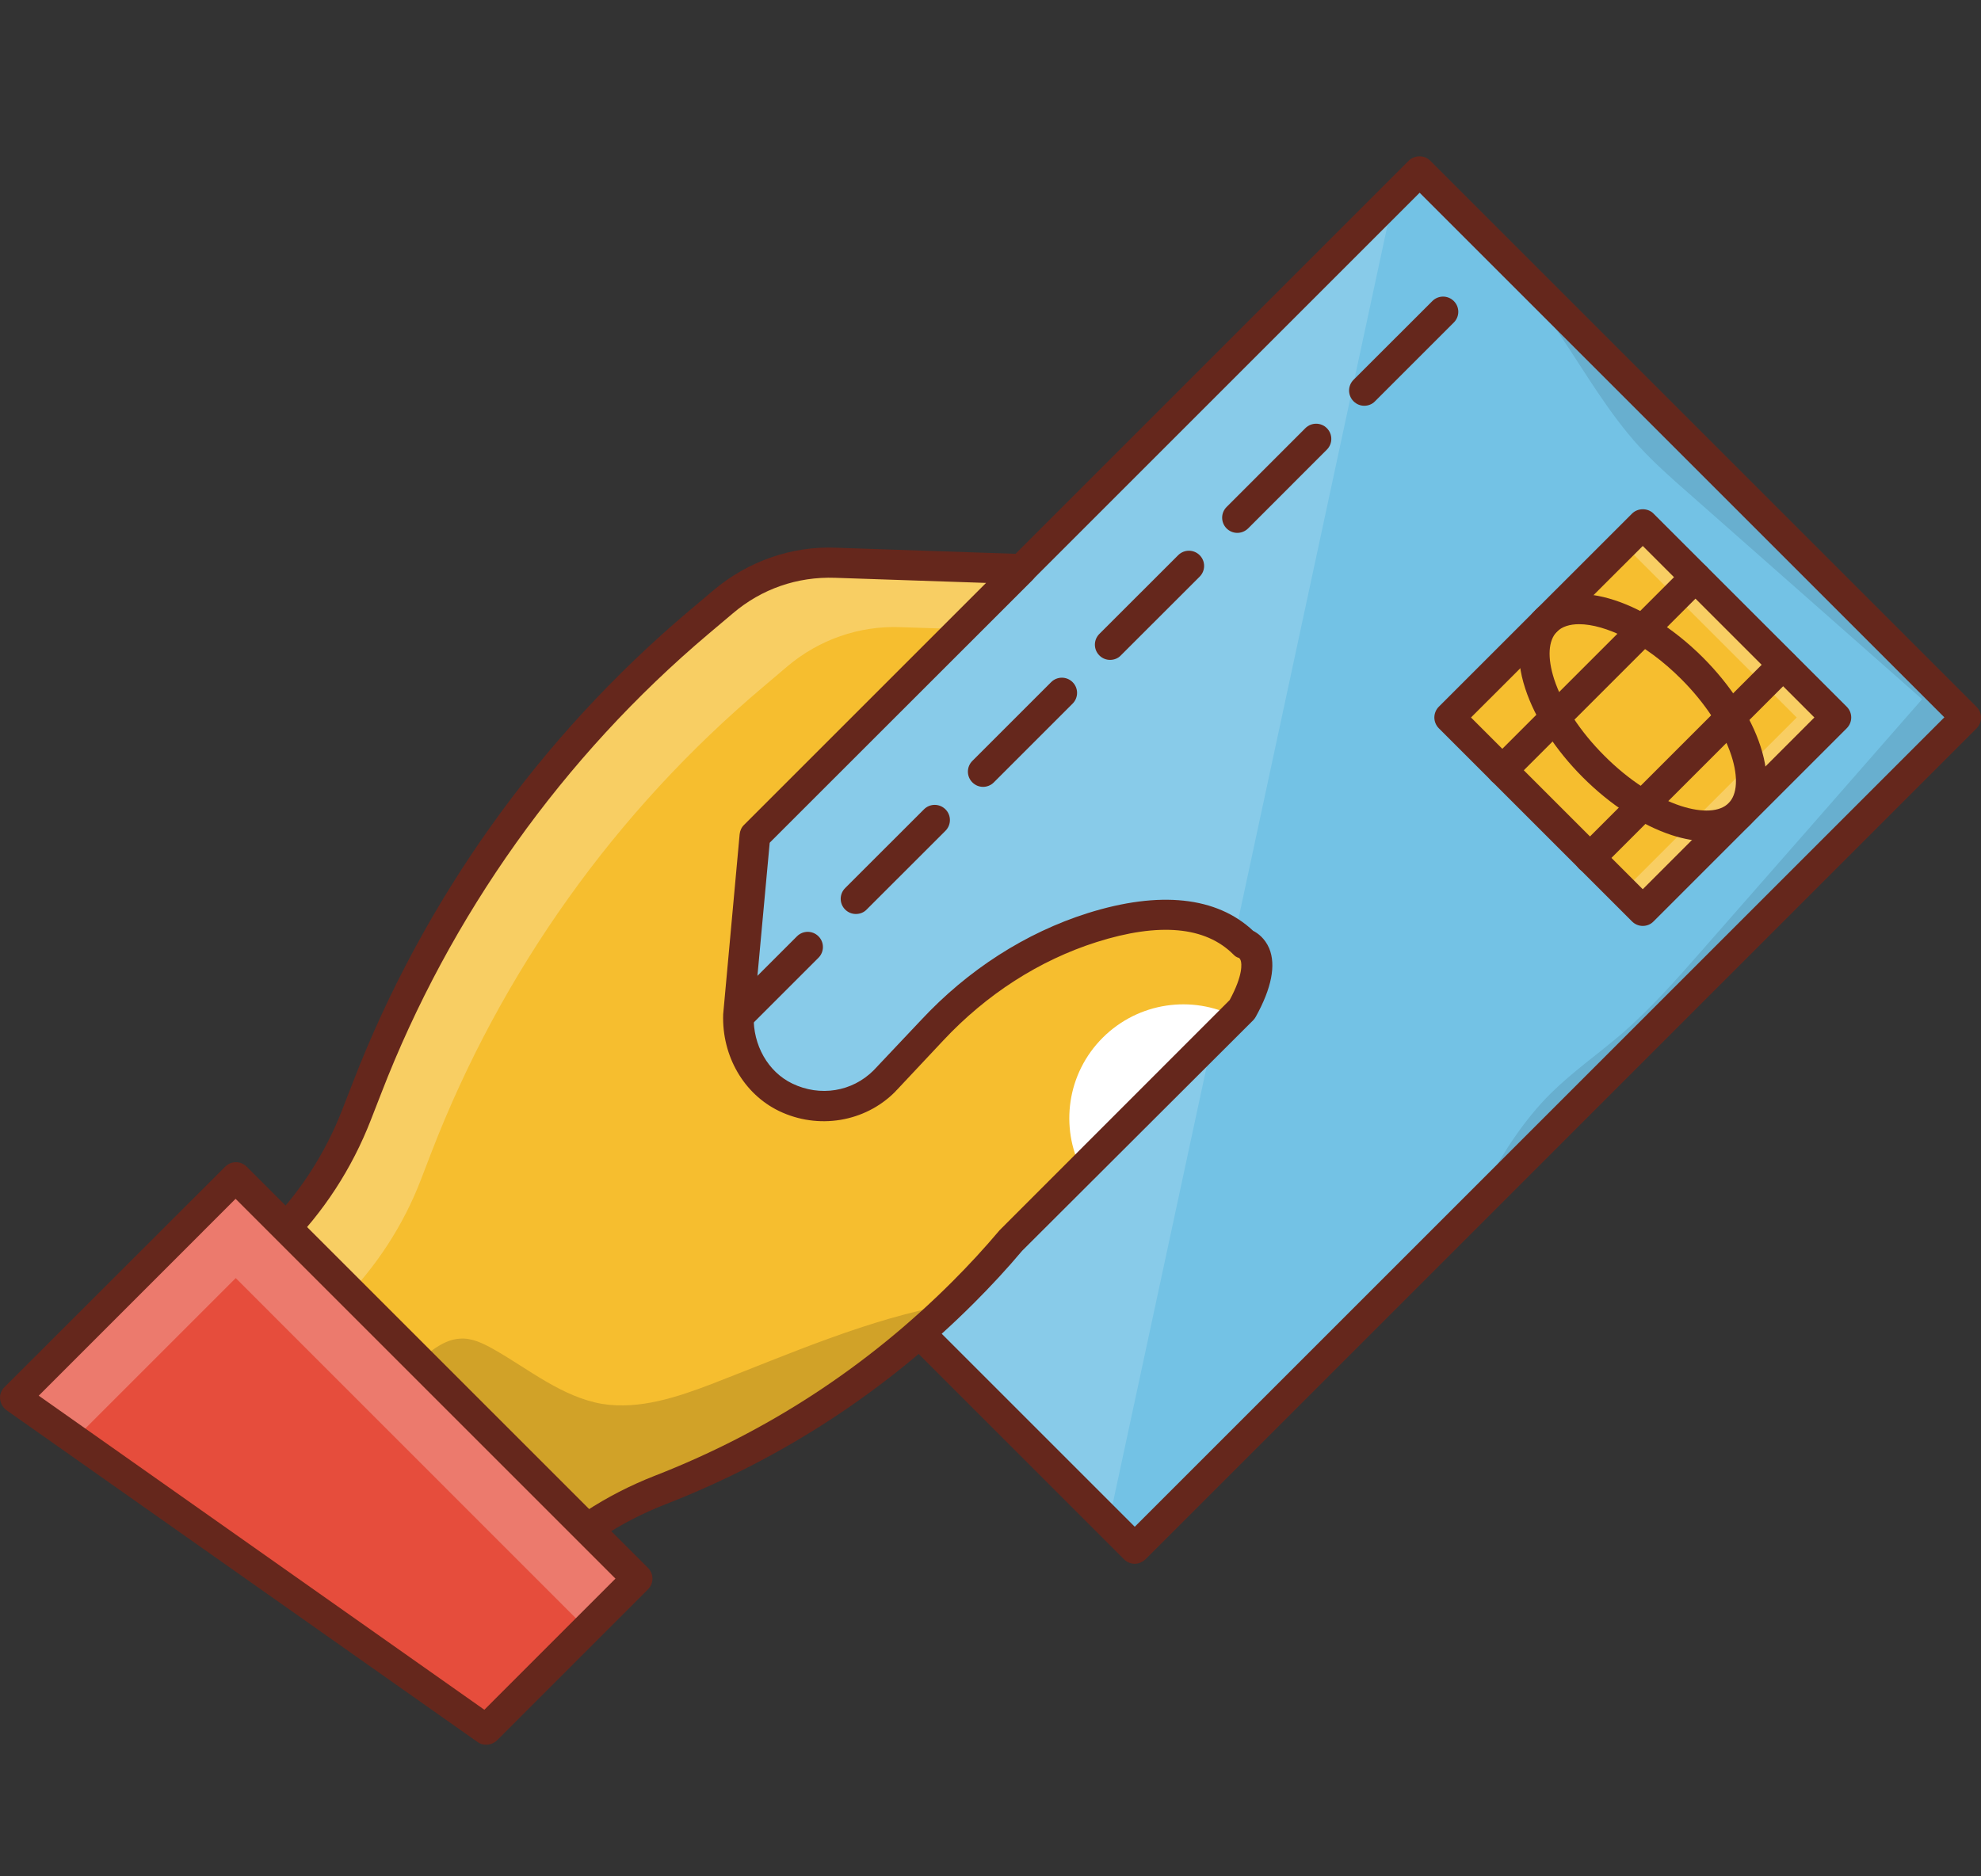 <svg width="38" height="36" viewBox="0 0 38 36" fill="none" xmlns="http://www.w3.org/2000/svg">
<rect x="0" y="0" width="38" height="36" fill="#333333" stroke="none"/>
<path d="M11.281 19.227L27.222 3.285L37.703 13.766L21.762 29.707L11.281 19.227Z" fill="#73C2E5"/>
<g opacity="0.1">
<path d="M37.709 13.766L28.252 23.223C28.335 23.052 28.42 22.881 28.509 22.716C28.851 22.086 29.244 21.477 29.751 20.974C30.163 20.568 30.641 20.232 31.081 19.858C31.665 19.355 32.175 18.775 32.685 18.192C34.082 16.602 35.476 15.008 36.87 13.415C35.371 12.09 33.87 10.769 32.371 9.445C32.051 9.166 31.734 8.881 31.443 8.567C30.29 7.3 29.669 5.52 28.221 4.598C28.319 4.591 28.417 4.585 28.518 4.575L37.709 13.766Z" fill="black"/>
</g>
<g opacity="0.15">
<path d="M21.267 29.211L11.287 19.228L26.732 3.78L21.267 29.211Z" fill="white"/>
</g>
<path d="M21.767 30.003C21.691 30.003 21.618 29.974 21.561 29.917L11.081 19.437C11.027 19.383 10.995 19.307 10.995 19.231C10.995 19.152 11.027 19.079 11.081 19.025L27.023 3.083C27.134 2.972 27.327 2.972 27.435 3.083L37.915 13.563C38.029 13.677 38.029 13.861 37.915 13.975L21.973 29.917C21.916 29.971 21.843 30.003 21.767 30.003ZM11.702 19.228L21.767 29.293L37.297 13.763L27.232 3.698L11.702 19.228Z" fill="#65271C"/>
<path d="M35.225 13.763L31.518 17.47L27.811 13.763L31.518 10.056L35.225 13.763Z" fill="#F6BE2F"/>
<g opacity="0.25">
<path d="M31.512 17.473L31.135 17.096L34.465 13.766L31.135 10.437L31.512 10.06L35.218 13.766L31.512 17.473Z" fill="white"/>
</g>
<path d="M31.512 17.765C31.433 17.765 31.36 17.733 31.306 17.679L27.599 13.972C27.545 13.918 27.514 13.842 27.514 13.766C27.514 13.69 27.545 13.614 27.599 13.56L31.306 9.854C31.417 9.743 31.61 9.743 31.718 9.854L35.425 13.56C35.539 13.674 35.539 13.858 35.425 13.972L31.718 17.679C31.664 17.736 31.588 17.765 31.512 17.765ZM28.217 13.766L31.512 17.061L34.804 13.766L31.512 10.475L28.217 13.766Z" fill="#65271C"/>
<path d="M32.74 16.139C32.534 16.139 32.306 16.101 32.065 16.022C31.495 15.835 30.89 15.442 30.364 14.916C29.838 14.39 29.445 13.785 29.258 13.212C29.049 12.575 29.119 12.039 29.454 11.704C30.098 11.057 31.507 11.46 32.664 12.613C33.19 13.139 33.583 13.744 33.769 14.314C33.978 14.951 33.909 15.486 33.573 15.822C33.367 16.034 33.082 16.139 32.74 16.139ZM30.291 11.976C30.107 11.976 29.961 12.024 29.866 12.119C29.698 12.287 29.679 12.619 29.812 13.031C29.971 13.516 30.313 14.039 30.776 14.501C31.238 14.964 31.761 15.306 32.245 15.464C32.657 15.597 32.99 15.578 33.158 15.41C33.326 15.242 33.345 14.91 33.212 14.498C33.053 14.013 32.711 13.49 32.249 13.028C31.542 12.321 30.785 11.976 30.291 11.976Z" fill="#65271C"/>
<path d="M30.497 16.754C30.422 16.754 30.349 16.725 30.292 16.668C30.177 16.554 30.177 16.37 30.292 16.256L33.998 12.55C34.112 12.436 34.296 12.436 34.41 12.55C34.524 12.664 34.524 12.848 34.41 12.961L30.703 16.668C30.65 16.725 30.574 16.754 30.497 16.754Z" fill="#65271C"/>
<path d="M28.817 15.071C28.741 15.071 28.668 15.043 28.611 14.986C28.497 14.872 28.497 14.688 28.611 14.574L32.318 10.867C32.432 10.753 32.615 10.753 32.73 10.867C32.844 10.981 32.844 11.165 32.73 11.279L29.023 14.986C28.966 15.043 28.893 15.071 28.817 15.071Z" fill="#65271C"/>
<path d="M26.17 7.785C26.094 7.785 26.021 7.756 25.964 7.699C25.85 7.585 25.85 7.401 25.964 7.287L27.476 5.776C27.59 5.662 27.773 5.662 27.887 5.776C28.002 5.89 28.002 6.074 27.887 6.188L26.376 7.699C26.322 7.756 26.246 7.785 26.17 7.785Z" fill="#65271C"/>
<path d="M23.735 10.224C23.659 10.224 23.586 10.195 23.529 10.139C23.415 10.024 23.415 9.841 23.529 9.727L25.04 8.215C25.154 8.101 25.338 8.101 25.452 8.215C25.566 8.329 25.566 8.513 25.452 8.627L23.941 10.139C23.884 10.195 23.808 10.224 23.735 10.224Z" fill="#65271C"/>
<path d="M21.294 12.661C21.218 12.661 21.145 12.632 21.088 12.575C20.974 12.461 20.974 12.277 21.088 12.163L22.6 10.652C22.714 10.538 22.898 10.538 23.012 10.652C23.126 10.766 23.126 10.95 23.012 11.064L21.5 12.575C21.447 12.632 21.37 12.661 21.294 12.661Z" fill="#65271C"/>
<path d="M18.858 15.097C18.782 15.097 18.709 15.068 18.652 15.011C18.538 14.897 18.538 14.713 18.652 14.599L20.163 13.088C20.277 12.974 20.461 12.974 20.575 13.088C20.689 13.202 20.689 13.386 20.575 13.5L19.064 15.011C19.007 15.068 18.931 15.097 18.858 15.097Z" fill="#65271C"/>
<path d="M16.418 17.536C16.342 17.536 16.27 17.508 16.212 17.451C16.098 17.337 16.098 17.153 16.212 17.039L17.724 15.528C17.838 15.414 18.021 15.414 18.136 15.528C18.25 15.642 18.25 15.825 18.136 15.94L16.624 17.451C16.57 17.508 16.494 17.536 16.418 17.536Z" fill="#65271C"/>
<path d="M13.983 19.972C13.907 19.972 13.834 19.944 13.777 19.887C13.663 19.773 13.663 19.589 13.777 19.475L15.288 17.964C15.402 17.85 15.586 17.85 15.7 17.964C15.814 18.078 15.814 18.262 15.7 18.376L14.189 19.887C14.132 19.944 14.056 19.972 13.983 19.972Z" fill="#65271C"/>
<path d="M18.476 24.798C18.396 24.877 18.323 24.95 18.235 25.019C16.638 26.562 14.747 27.776 12.665 28.587L12.652 28.59C11.775 28.935 10.97 29.461 10.295 30.133L9.57 30.858L3.88 25.175L5.293 23.762C5.971 23.084 6.5 22.276 6.845 21.379L7.042 20.869C8.379 17.406 10.571 14.33 13.41 11.938L13.872 11.545C14.474 11.038 15.244 10.766 16.036 10.798L19.6 10.915L14.284 15.829L14.167 19.472C14.145 20.125 14.477 20.761 15.063 21.05C15.719 21.373 16.476 21.23 16.961 20.742L16.999 20.704L17.877 19.773C18.719 18.867 19.771 18.167 20.947 17.796C21.973 17.476 23.13 17.372 23.864 18.107C23.864 18.107 24.438 18.268 23.83 19.367L19.404 23.793C19.207 24.025 19.005 24.253 18.796 24.471L18.761 24.506C18.669 24.608 18.574 24.703 18.476 24.798Z" fill="#F6BE2F"/>
<g opacity="0.25">
<path d="M6.532 25L5.119 26.413L3.88 25.175L5.293 23.762C5.971 23.084 6.5 22.276 6.845 21.379L7.042 20.869C8.379 17.406 10.571 14.33 13.41 11.938L13.872 11.545C14.474 11.038 15.244 10.766 16.036 10.798L19.6 10.915L18.349 12.068L17.272 12.033C16.48 12.002 15.71 12.274 15.108 12.781L14.645 13.174C11.807 15.566 9.617 18.639 8.277 22.105L8.081 22.615C7.739 23.515 7.206 24.322 6.532 25Z" fill="white"/>
</g>
<path d="M23.691 19.507L20.751 22.447C20.329 21.626 20.466 20.596 21.153 19.909C21.841 19.225 22.867 19.088 23.691 19.507Z" fill="white"/>
<g opacity="0.15">
<path d="M18.237 25.022C16.64 26.565 14.749 27.779 12.667 28.59L12.655 28.593C11.777 28.938 10.972 29.464 10.298 30.136L9.572 30.861L7.044 28.333C7.19 27.367 7.516 26.451 8.295 25.903C8.454 25.789 8.628 25.694 8.821 25.684C9.049 25.665 9.271 25.776 9.474 25.89C10.149 26.274 10.782 26.803 11.552 26.936C12.268 27.05 12.994 26.806 13.672 26.546C15.161 25.97 16.669 25.301 18.237 25.022Z" fill="black"/>
</g>
<path d="M9.566 31.156C9.487 31.156 9.414 31.124 9.36 31.07L3.673 25.384C3.559 25.27 3.559 25.086 3.673 24.972L5.083 23.562C5.736 22.909 6.236 22.142 6.569 21.281L6.769 20.767C8.121 17.267 10.352 14.14 13.219 11.719L13.685 11.326C14.344 10.769 15.19 10.471 16.045 10.509L19.609 10.63C19.726 10.633 19.828 10.706 19.872 10.813C19.916 10.921 19.888 11.044 19.806 11.127L14.765 16.164L14.458 19.497C14.442 20.048 14.73 20.565 15.199 20.79C15.731 21.046 16.346 20.948 16.758 20.536L17.667 19.573C18.567 18.607 19.672 17.897 20.864 17.52C22.245 17.086 23.341 17.203 24.038 17.859C24.127 17.904 24.263 18.002 24.346 18.195C24.479 18.515 24.393 18.959 24.089 19.507C24.076 19.532 24.06 19.551 24.041 19.573L19.606 23.999C19.324 24.335 19.007 24.677 18.684 25C16.992 26.692 14.999 27.991 12.766 28.862C11.911 29.195 11.147 29.695 10.498 30.345L9.772 31.07C9.718 31.124 9.645 31.156 9.566 31.156ZM4.294 25.174L9.569 30.449L10.086 29.93C10.792 29.223 11.626 28.681 12.554 28.317C14.711 27.478 16.634 26.223 18.269 24.588C18.586 24.271 18.884 23.948 19.175 23.603L23.588 19.187C23.851 18.699 23.817 18.486 23.801 18.433C23.788 18.391 23.769 18.382 23.766 18.379C23.718 18.366 23.693 18.347 23.658 18.312C23.123 17.777 22.239 17.694 21.035 18.075C19.939 18.423 18.922 19.076 18.088 19.969L17.214 20.901C17.211 20.904 17.17 20.945 17.17 20.948C16.59 21.531 15.693 21.677 14.943 21.316C14.268 20.989 13.846 20.261 13.872 19.462L14.188 16.006C14.195 15.939 14.223 15.873 14.274 15.825L18.915 11.184L16.023 11.086C15.291 11.06 14.607 11.301 14.059 11.767L13.593 12.16C10.802 14.517 8.632 17.564 7.314 20.974L7.114 21.487C6.75 22.424 6.205 23.261 5.495 23.971L4.294 25.174Z" fill="#65271C"/>
<path d="M9.325 33.184L0.293 26.816L4.522 22.586L12.221 30.285L9.325 33.184Z" fill="#E64D3C"/>
<g opacity="0.25">
<path d="M12.224 30.282L11.252 31.254L4.522 24.522L1.259 27.785L0.293 26.819L4.526 22.586L12.224 30.282Z" fill="white"/>
</g>
<path d="M9.325 33.475C9.265 33.475 9.208 33.459 9.158 33.421L0.125 27.057C0.056 27.006 0.011 26.93 0.002 26.844C-0.008 26.759 0.024 26.673 0.087 26.613L4.32 22.384C4.434 22.27 4.618 22.27 4.732 22.384L12.43 30.082C12.544 30.196 12.544 30.38 12.43 30.494L9.535 33.39C9.474 33.447 9.402 33.475 9.325 33.475ZM0.743 26.778L9.291 32.804L11.806 30.288L4.519 23.001L0.743 26.778Z" fill="#65271C"/>
</svg>
